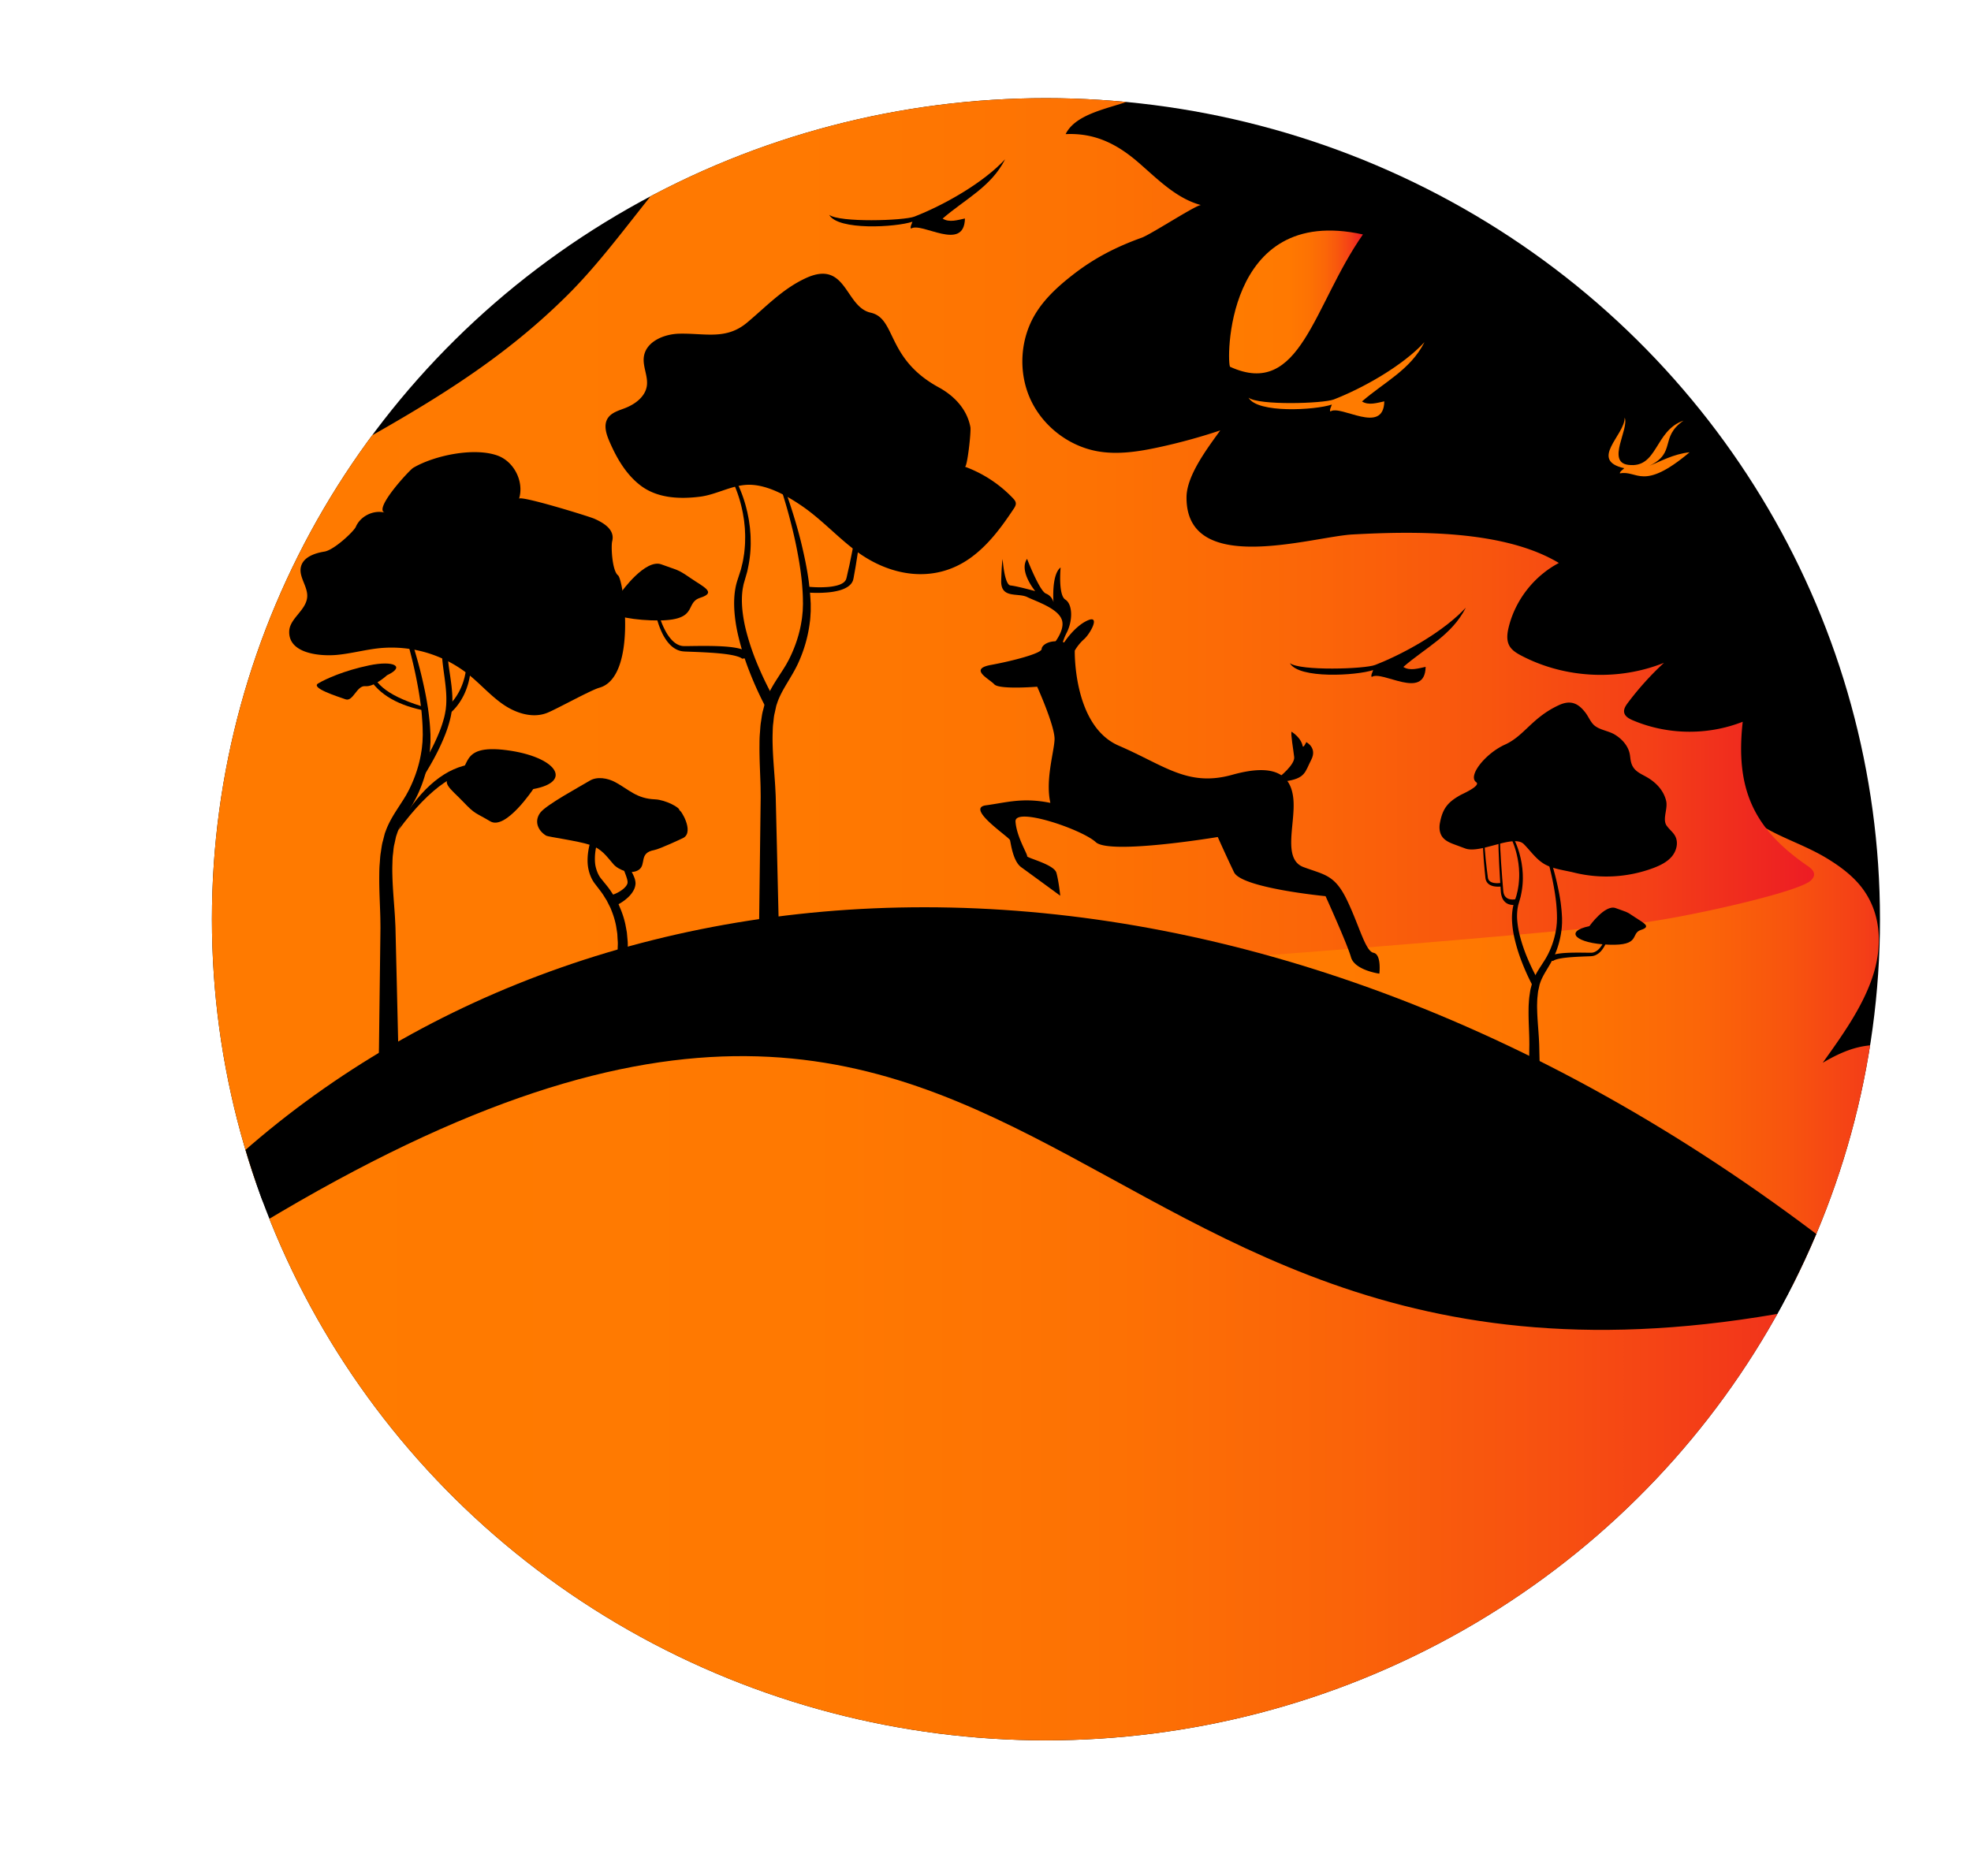 <svg xmlns="http://www.w3.org/2000/svg" xmlns:xlink="http://www.w3.org/1999/xlink" viewBox="0 0 3241.59 3085.45"><defs><style>.cls-1{fill:none;}.cls-2{clip-path:url(#clip-path);}.cls-3{fill:url(#linear-gradient);}.cls-4{fill:url(#linear-gradient-2);}.cls-5{fill:url(#linear-gradient-3);}.cls-6{fill:url(#linear-gradient-4);}.cls-7{fill:#ff7b00;}</style><clipPath id="clip-path" transform="translate(348.54 161.45)"><ellipse class="cls-1" cx="1371.68" cy="1350.7" rx="1371.68" ry="1350.7"/></clipPath><linearGradient id="linear-gradient" x1="1405.79" y1="1467.61" x2="2845.13" y2="1467.61" gradientUnits="userSpaceOnUse"><stop offset="0" stop-color="#ff7b00"/><stop offset="0.44" stop-color="#ff7901"/><stop offset="0.6" stop-color="#fd7203"/><stop offset="0.72" stop-color="#fb6608"/><stop offset="0.82" stop-color="#f8550e"/><stop offset="0.91" stop-color="#f43f17"/><stop offset="0.98" stop-color="#ee2421"/><stop offset="1" stop-color="#ed1c24"/></linearGradient><linearGradient id="linear-gradient-2" x1="-348.54" y1="881.86" x2="2634.94" y2="881.86" xlink:href="#linear-gradient"/><linearGradient id="linear-gradient-3" x1="1672.81" y1="335.26" x2="1892.96" y2="335.26" xlink:href="#linear-gradient"/><linearGradient id="linear-gradient-4" x1="80.51" y1="2215.08" x2="2794" y2="2215.08" gradientUnits="userSpaceOnUse"><stop offset="0" stop-color="#ff7b00"/><stop offset="0.33" stop-color="#ff7901"/><stop offset="0.52" stop-color="#fd7104"/><stop offset="0.66" stop-color="#fa6309"/><stop offset="0.79" stop-color="#f74f11"/><stop offset="0.91" stop-color="#f2361a"/><stop offset="1" stop-color="#ed1c24"/></linearGradient></defs><g id="Layer_2" data-name="Layer 2"><g id="Illustration"><g class="cls-2"><rect x="262.53" width="2979.06" height="3085.45"/><path class="cls-3" d="M2408,1245.53c12.3-58.93,26.68-135.34,79.18-183.22-12.63,37.89,1.3,78.4,30.28,109.18,36.18,38.44,89.44,49.61,136.94,78,20.44,12.23,39.42,26.14,53.82,42.71,36.93,42.49,40.19,98.87,24,149.93s-49.78,98.22-83,144.64c92.5-54.7,98.72-6,195.9-55.23-69.93,35-51.73,142.06-87.72,199.7-60.83,97.39,65.47,114.19-40.87,212.56-42.89,31.39-381.52-7.19-528-15.81-289.93-17.06-480.47-271.08-693.07-434.25-54.66-42-105-108.15-85.34-174.21,11.59-39,44.69-66.87,71.95-97.08A398.05,398.05,0,0,0,1582.62,988.2a404.39,404.39,0,0,1,138.91,68.28,177.26,177.26,0,0,0,10.57-77.18,310.19,310.19,0,0,1,113.22,110c21.86,36.39,42.27,82.15,84.06,89.94,131.61,24.53,48.27-164.71-4.69-199.06,127.74,30.24,228.52,109.62,262.24,206.53,9.6,27.59,14.11,56.48,27.3,83.07s37.08,51.57,73.1,60.85C2366.12,1350.91,2398.41,1291.59,2408,1245.53Z" transform="translate(348.54 161.45)"/><path class="cls-4" d="M-201.84,1860.66c-122.25-46.4-174.38-492.26-132.34-655.24,36.44-141.2,220.55-353.88,297.68-471.21,63.06-95.93,143-180,247.87-233-30.3,15.32-28.62,68,2.59,81.33C349.27,506.91,471.69,436.22,583.75,325,710.29,199.9,795.38,13.43,976-44.29c109.48-35,223.68-61,338.46-55,114.28,5.94,231.24,43.07,340.65,9.54-39.89,12.23-86,64.37-124.81,85.4-35.84,19.41-106.94,24-126.25,63.53,47.52-2.23,84,15.66,120.11,47,31.56,27.38,62.28,59.07,102.67,69.75-6.28-1.66-82.25,48.08-97.56,53.59-41.34,14.87-77,32.94-112,60-24.55,19-48.14,40.16-63.89,66.89-24.53,41.62-27.26,95.33-7.08,139.23s62.73,76.8,110.29,85.28c33.15,5.91,67.23.57,100.15-6.52a957.47,957.47,0,0,0,101.61-27.83c-20.22,28.15-55.1,73.63-55.47,109.5-1.35,132,206.75,65.28,273,61.66,103.07-5.64,248.86-7.58,339.38,46.91-40.87,21.5-71.76,61.13-82.63,106-2.42,10-3.75,21.08,1.19,30.1,4.15,7.56,12,12.27,19.6,16.27,71.59,37.53,159.7,42,234.71,11.84a488.47,488.47,0,0,0-59.47,65.9c-3.5,4.67-7.1,10.17-6,15.89,1.3,6.44,8,10.13,14,12.71,56.91,24.29,123.39,25.2,180.95,2.48-12.18,110,17.14,175.63,106.91,237.27,5.36,3.68,11.33,8.83,10.37,15.26-.48,3.26-2.72,6-5,8.34-19.22,19.75-215.28,63.06-286.2,70.68-222,23.85-1142.07,101.12-1380.35,89.93C751.63,1437.35-79.81,1907-201.84,1860.66Z" transform="translate(348.54 161.45)"/><path class="cls-5" d="M1893,224.23c-229.77-50.76-224,215.17-218.42,217.71C1790.76,495,1811.06,341.08,1893,224.23Z" transform="translate(348.54 161.45)"/><path d="M933.45,619.91s4.63,11.34,11.68,31.49c3.49,10.1,7.64,22.39,12,36.64s9,30.4,13.21,48.29,8.37,37.39,11.21,58.39c1.28,10.52,2.49,21.36,3,32.57l.25,4.2,0,4.37c0,2.77,0,5.56,0,8.36-.44,5.81-.53,11.91-1.43,17.68a228.23,228.23,0,0,1-20.24,69.76c-10.71,22.49-26.3,42-33.35,63l-1.32,3.91-.33,1c.26-1,0-.12.08-.27l-.06.28-.13.56-.48,2.23-1.94,8.91c-1.62,6.1-1.72,11.46-2.43,17-.8,5.41-.8,11.38-1,17.17s-.16,11.65,0,17.49c.54,23.39,2.9,46.7,4.28,69.83.27,5.84.65,11.53.81,17.36q.2,8.41.4,16.64.39,16.47.76,32.18c.5,20.91,1,40.68,1.4,58.92.86,36.5,1.59,66.92,2.09,88.21.33,21.4.51,33.63.51,33.63l-33.05-.15s.26-12.1.71-33.29c.26-21.29.64-51.71,1.09-88.22.23-18.25.47-38,.73-58.94q.19-15.69.4-32.18.1-8.23.21-16.64c0-5.37-.13-11-.18-16.54-.51-22.45-2.07-46.18-1.76-70.72,0-6.13.12-12.28.68-18.54s.67-12.4,1.84-19c1-6.39,1.7-13.22,3.44-18.84l2.26-8.84.56-2.21.44-1.65.43-1.17,1.76-4.68c4.77-12.41,11.47-23.4,18.09-33.71q4.9-7.6,9.8-15.16l4.46-7.27,4.32-7.87c10.31-20.23,17.78-42.37,21.06-64.09,1.07-5.47,1.27-10.72,1.92-16.06.1-2.8.21-5.58.31-8.36l.13-3.93-.09-4c0-10.76-.84-21.32-1.72-31.6-2-20.55-5.39-39.91-8.93-57.69s-7.63-34-11.34-48.24-7.46-26.64-10.57-36.79C933,633,928.86,621.66,928.86,621.66Z" transform="translate(348.54 161.45)"/><path d="M910.64,1001.48l-2.22-4.17c-1.41-2.7-3.42-6.65-5.88-11.71-4.9-10.12-11.64-24.68-18.6-42.65a427.83,427.83,0,0,1-19.36-63,252.11,252.11,0,0,1-5.35-37.15c-.77-12.83-.48-26.1,2.23-39.19a99.85,99.85,0,0,1,2.53-9.72l2.94-9.07,2.91-9c.87-3,1.43-5.82,2.16-8.73,1.58-5.7,2.28-11.74,3.28-17.59.73-5.89,1.23-11.76,1.53-17.54.07-5.79.38-11.49,0-17.07-.14-2.79-.18-5.56-.41-8.29s-.56-5.41-.83-8.06c-.42-5.32-1.56-10.41-2.26-15.39-1-4.91-2-9.69-3.14-14.2a208.76,208.76,0,0,0-7.69-24.27c-1.3-3.58-2.72-6.82-4.08-9.8s-2.7-5.67-3.94-8.08-2.46-4.5-3.54-6.29a43.94,43.94,0,0,0-2.86-4.47l-2.54-3.59,3.75-3,2.84,3.72a50.66,50.66,0,0,1,3.19,4.61c1.19,1.85,2.6,4,3.92,6.44s2.95,5.16,4.37,8.23,3.1,6.34,4.56,10a215.46,215.46,0,0,1,8.8,24.73c1.37,4.62,2.5,9.51,3.75,14.55.91,5.1,2.25,10.33,2.88,15.82q.57,4.11,1.16,8.33c.33,2.82.48,5.69.73,8.59.61,5.79.52,11.75.64,17.8a198.16,198.16,0,0,1-3.81,37.3c-.68,3.15-1.24,6.44-2,9.52l-2.61,9.05-2.58,9c-.93,2.8-1.29,5.8-1.94,8.69-2,11.78-1.89,24-.75,36a238,238,0,0,0,6.28,34.91,409.54,409.54,0,0,0,20.76,60c7.34,17.16,14.37,31.08,19.44,40.68,2.54,4.81,4.61,8.53,6,11l2.18,3.77Z" transform="translate(348.54 161.45)"/><path d="M978,813.1l2.69.21c1.71.11,4.18.26,7.33.37a198.91,198.91,0,0,0,26.26-.75,105.09,105.09,0,0,0,17.61-3.17c6.09-1.69,12.66-4.42,17.37-8.83a20.28,20.28,0,0,0,5-7.38,56.11,56.11,0,0,0,1.55-7.19c.82-4.56,1.66-9.18,2.49-13.81s1.49-9.29,2.24-13.86,1.4-9.08,2.08-13.44,1-8.6,1.52-12.61.89-7.79,1.29-11.29a90.18,90.18,0,0,0,.57-9.62c.09-2.87.17-5.37.24-7.43.13-4.12.21-6.47.21-6.47l-7.23.08s-.19,2.31-.51,6.33c-.16,2-.35,4.46-.57,7.26a90.73,90.73,0,0,1-1,9.42c-.56,3.46-1.17,7.2-1.81,11.17s-1.24,8.14-2.09,12.46-1.77,8.76-2.69,13.29-1.75,9.12-2.86,13.73-2.09,9.21-3.12,13.74a56.73,56.73,0,0,1-1.61,6.26,13.56,13.56,0,0,1-3.37,4.57c-3,2.65-7.54,4.52-12.39,5.74a88.09,88.09,0,0,1-14.7,2.29,178.36,178.36,0,0,1-23.59.15c-2.87-.15-5.11-.33-6.61-.47l-2.22-.22Z" transform="translate(348.54 161.45)"/><path d="M727.19,835.41s.42,3.15,1.53,8.5a182.24,182.24,0,0,0,6,21.93A128.77,128.77,0,0,0,740.52,880a78.28,78.28,0,0,0,9.18,14.84c3.87,4.77,8.71,9.44,15,12.36a30.45,30.45,0,0,0,10.13,2.84c1.86.21,3.42.27,4.93.32l4.64.18c24.68.9,49.36,2,67,4.94,8.76,1.42,15.92,3.52,19.11,5.51,1.63,1,1.86,1.61,1.73,1.46s-.2-.44-.13-.4l14.06-1.7a14,14,0,0,0-1.57-4.57,17.66,17.66,0,0,0-7.46-6.82c-6.34-3.26-14.43-4.81-24-6-19.08-2.18-44-2-68.68-1.62l-4.63.05c-1.58,0-3.1,0-4.31-.05a21.84,21.84,0,0,1-7.57-1.72c-4.89-1.92-9.15-5.52-12.76-9.54a71.81,71.81,0,0,1-9-13.1,120.81,120.81,0,0,1-6.21-13.2,175.15,175.15,0,0,1-6.88-21c-1.34-5.18-1.89-8.15-1.89-8.15Z" transform="translate(348.54 161.45)"/><path d="M1238.4,606.27c3.82,1.39,10.43-57.58,9-65.17-5.56-29.52-26.54-51.43-52.29-65.48-86.54-47.2-69.24-113.29-111.72-122.73s-39.34-88.12-107-56.65c-38.3,17.81-64.71,46.66-96.45,73.15-34.46,28.75-68.74,17.15-111.2,18.07-25.31.54-54.88,12.94-58.36,38-2.25,16.12,7.37,32.2,4.84,48.27-2.78,17.57-19.24,29.76-35.83,36.17-10.59,4.09-22.75,7.41-28.66,17.1-6.69,11-2.35,25.11,2.69,36.92,11.83,27.7,27.43,54.81,51.33,73.13,27.76,21.29,64.63,22.8,98.19,18.54,27.2-3.45,53.14-19.73,80.94-19.6,30.23.14,62.81,18.59,87.18,35.4,31.5,21.71,57.5,50.5,88.14,73.41,56,41.91,128.54,54.55,188.41,11.45,29.2-21,51-50.59,70.91-80.57,1.94-2.92,4-6.19,3.55-9.68-.36-3.11-2.57-5.65-4.73-7.93A208,208,0,0,0,1238.4,606.27Z" transform="translate(348.54 161.45)"/><path d="M673.3,812.42S712.83,757,739.39,767s25.37,7,47.2,22.12,44.26,23.91,16.52,32.76S804.29,862,722.27,859,607.8,826,673.3,812.42Z" transform="translate(348.54 161.45)"/><path d="M641.28,1204.05l-1.29,2.78c-.81,1.86-2,4.63-3.28,8.25s-2.67,8.06-4,13.21a105.22,105.22,0,0,0-2.71,17.45c-.32,6.36-.31,13.33,1.5,20.13s4.6,13.6,9.54,19.22c5.47,7,11.17,13.16,16.4,21.49l4,6,3.41,6.26,3.41,6.3c1.15,2.09,1.91,4.39,2.88,6.58a150,150,0,0,1,8.81,27.22c.84,4.63,1.78,9.23,2.51,13.79q.62,6.88,1.21,13.57c.47,4.46.16,8.81.27,13.1,0,2.14,0,4.25,0,6.34s0,3.92-.07,5.84c-.13,7.84-.25,15.26-.35,22.1s.21,12.88.27,18.35.25,10.16.55,14,.39,7,.6,9,.28,3,.28,3l-18.78,2-.23-3.52c-.18-2.32-.21-5.44-.37-9.56s-.24-9.06-.16-14.75-.11-12.22.27-19,.64-14.25,1-22.08c.08-2,.16-4,.25-6.09s.09-3.89.14-5.87c0-3.94.44-8,.11-12.09s-.49-8.23-.74-12.42c-.55-4.15-1.29-8.31-1.92-12.54a135.4,135.4,0,0,0-7.23-24.73c-.83-2-1.42-4.1-2.43-6l-2.93-5.8-2.92-5.78-3.4-5.38c-4.05-7.11-10.1-14.23-15-20.87-6.2-7.51-9.67-16.46-11.54-24.85s-1.71-16.57-1.13-23.81a116.49,116.49,0,0,1,3.57-19.33,148.46,148.46,0,0,1,4.76-14.22c1.48-3.87,2.87-6.83,3.82-8.87s1.57-3.12,1.57-3.12Z" transform="translate(348.54 161.45)"/><path d="M655,1311.58l1.3-.33c1-.28,1.38-.35,2.78-.82a62.9,62.9,0,0,0,10.68-4.91c4.15-2.45,8.91-5.9,11.75-10a14.23,14.23,0,0,0,1.62-3.07l.23-.76.14-.38v-.08c-.07,1.39,0,.36,0,.66v-.17l0-.34a18.84,18.84,0,0,0,.08-2.49,7.81,7.81,0,0,1-.14-1.4l-.51-2.29c-.38-1.56-.91-3.21-1.46-4.88-2.34-6.72-5.29-13.74-7.5-20.58-1.1-3.42-2.06-6.8-2.77-10.07a62.45,62.45,0,0,1-1.4-9.36,57.53,57.53,0,0,1-.09-8c.27-2.39.59-4.46.89-6.14,1-3.3,1.48-5.18,1.48-5.18l3.75,1.11s-.26,1.74-.73,4.78c-.07,1.54-.11,3.4-.09,5.52a49.43,49.43,0,0,0,1,7.1,56.16,56.16,0,0,0,2.32,8.2,96.32,96.32,0,0,0,3.71,8.91c2.87,6.14,6.52,12.43,10,19.38.85,1.77,1.69,3.57,2.45,5.52l1.08,3c.33,1.3.62,2.66.85,4a29,29,0,0,1,.26,2.94l0,.34v.17l-.05.8v.12l-.13.94-.29,1.89a27.54,27.54,0,0,1-2.35,6.71c-4.16,8-9.89,12.89-14.76,16.79a79.75,79.75,0,0,1-12.87,8c-1.58.8-3.63,1.63-4.25,1.87l-1.25.49Z" transform="translate(348.54 161.45)"/><path d="M549.75,1213.24c-14.1-8.57-20.07-24.24-9.56-38.06,9.82-12.92,67-43.83,81.19-52.42,12-7.3,29.5-4.31,42,2.46,22.85,12.4,35.08,27.06,65.39,28.24,16.84.65,42.12,13.86,40,18.3,1.46-3,24.86,34.62,6.84,44.93-2.12,1.21-39.45,18.62-48.2,20.2-25.8,4.64-12.51,23.68-25.38,32.49-12.45,8.53-33.41.21-41.56-9.1-11.84-13.53-19.27-25.48-38.87-32S552.82,1215.11,549.75,1213.24Z" transform="translate(348.54 161.45)"/><path d="M1913.06,932.39c-17.44,6.78-123.85,10.09-140.25-3,14.6,26.26,109.81,20.54,137,11.42-.71,2.94-4.4,9-2.35,11.37,16.87-11.81,87.42,39.45,88.68-16.67-11.61,2.36-25.72,7.2-36.69.15,36.14-31.61,79.69-51.9,102.74-97.54C2026.09,877.14,1961.26,913.65,1913.06,932.39Z" transform="translate(348.54 161.45)"/><path d="M1401.69,895.32s16.62-26.25,38.3-36.07,5,21.15-5.52,30.66a76.44,76.44,0,0,0-15.4,18.87s-3,123.9,72.38,156.4,113.52,68.33,186.72,47.87,97.86,2.24,100.61,42.34-18.07,96.65,16.53,109.53,51.38,12.41,71.65,54.66,30,83.71,43.45,86.3,9.59,34.31,9.59,34.31-40.65-5.54-46.68-27.11-41.79-100.35-41.79-100.35-137.93-13.23-150.5-39.31-26.79-58-26.79-58-177.74,29.6-200.55,8.49-133.75-58.79-132.08-33.89,20,53.79,19.09,56.86,44.24,13.35,48.17,27.4,6.31,37.7,6.31,37.7-50.5-37-64.19-46.89-17-39.29-18.44-44.52-73.9-52.63-39.61-57.28,60.41-13.29,106-4c-8.41-37.67,5.83-82.52,6.88-104s-28.58-87.13-28.58-87.13-62.35,5.09-70.5-3.9-42.59-25.09-5.73-31.87,83.44-19.1,83.58-26.18S1379.37,889.31,1401.69,895.32Z" transform="translate(348.54 161.45)"/><path d="M1378.14,905.19s25.51-26.39,20-46-42-31-57.27-38.48-43.7,3.29-42.79-27,2.32-35.41,2.32-35.41,2.93,42.4,13,43.33,40.65,9.3,40.65,9.3-27.46-32.72-13.43-53.09c0,0,20.46,53,31,57.11a20.65,20.65,0,0,1,12.47,14.36s-3.78-45.45,11.7-57.29c0,0-4.24,45.34,7.71,52.81s12.8,34,2.17,54.82-9.53,36.49-9.53,36.49Z" transform="translate(348.54 161.45)"/><path d="M1752.75,1119c3.79-2.82,28.52-22.76,27.19-35.08s-6-37.78-4.28-41.78c13.93,9.49,17.23,18.79,18.18,23.45s6-6.25,6-6.25,18.45,9.28,8.13,29.08-8.94,31-44,35.54S1752.75,1119,1752.75,1119Z" transform="translate(348.54 161.45)"/><path d="M308.13,835.18s4.63,11.34,11.68,31.49c3.5,10.09,7.64,22.39,12,36.64s9,30.4,13.22,48.28,8.37,37.4,11.2,58.4c1.29,10.52,2.49,21.36,2.95,32.56l.25,4.21,0,4.36q0,4.17,0,8.37c-.45,5.81-.53,11.91-1.44,17.68a228.21,228.21,0,0,1-20.23,69.76c-10.72,22.48-26.3,42-33.35,63l-1.33,3.91-.33,1c.26-1,0-.12.08-.27l-.06.28-.12.56-.49,2.23-1.93,8.91c-1.62,6.1-1.72,11.46-2.44,17-.79,5.41-.8,11.38-1,17.17s-.17,11.65,0,17.49c.54,23.39,2.91,46.7,4.29,69.83.26,5.84.64,11.53.81,17.36q.19,8.41.39,16.64.39,16.47.76,32.18c.5,20.91,1,40.67,1.4,58.92.87,36.5,1.59,66.92,2.09,88.21.33,21.4.51,33.63.51,33.63l-33-.15s.25-12.1.7-33.29c.26-21.29.64-51.71,1.09-88.22.23-18.25.48-38,.74-58.94q.19-15.69.4-32.18.09-8.23.2-16.64c0-5.37-.12-11-.18-16.55-.51-22.45-2.06-46.17-1.76-70.71.06-6.13.12-12.28.68-18.54s.67-12.4,1.84-19c1-6.4,1.7-13.22,3.44-18.84l2.26-8.84.56-2.21.44-1.65.44-1.17,1.75-4.68c4.77-12.41,11.47-23.4,18.09-33.71l9.8-15.16,4.46-7.27,4.32-7.87c10.32-20.23,17.78-42.37,21.06-64.09,1.07-5.47,1.28-10.72,1.92-16.06.11-2.8.21-5.58.32-8.36l.13-3.93-.1-4c-.05-10.76-.84-21.32-1.71-31.6-2-20.55-5.4-39.91-8.94-57.69s-7.62-34-11.34-48.24-7.46-26.64-10.56-36.79c-6.3-20.29-10.46-31.65-10.46-31.65Z" transform="translate(348.54 161.45)"/><path d="M337.85,1110.29s2.14-3.12,5.75-8.89,8.6-14.06,14.12-24.29a337.28,337.28,0,0,0,16.85-35.8,197.32,197.32,0,0,0,6.94-21,105.26,105.26,0,0,0,2.39-11l.49-2.76.21-1.2.14-1.47.55-5.86a160.66,160.66,0,0,0-.26-22.57c-.51-7.55-1.5-15-2.43-22.28-2-14.52-4-28.31-4.34-40.46-.14-3,0-6,0-8.75s.42-5.46.6-8a75,75,0,0,1,2.69-12.87,47.24,47.24,0,0,1,3-8c.8-1.82,1.23-2.78,1.23-2.78l7.68,4s-.35.84-1,2.4a39.22,39.22,0,0,0-2.51,6.92,65.13,65.13,0,0,0-2.25,11.37c-.13,2.28-.39,4.67-.46,7.24s-.07,5.29.09,8.15c.47,11.41,2.56,24.85,4.71,39.47,1,7.33,2.12,14.94,2.74,22.81a167.9,167.9,0,0,1,.51,24.24l-.48,5.87-.12,1.46-.25,1.7-.5,3a113.74,113.74,0,0,1-2.46,11.86,205,205,0,0,1-7.06,22.19,349.84,349.84,0,0,1-17,37.17c-5.55,10.56-10.59,19.13-14.21,25.08s-5.87,9.3-5.87,9.3Z" transform="translate(348.54 161.45)"/><path d="M386.23,1001.62l1-.77c.66-.54,1.65-1.4,2.89-2.57a78.57,78.57,0,0,0,9.39-10.83,91.24,91.24,0,0,0,5.28-8.14,89.05,89.05,0,0,0,4.91-9.72,102.77,102.77,0,0,0,4.12-11c.55-1.93,1.11-3.86,1.67-5.81l1.3-6c.84-4.07,1.25-7.93,1.89-12.23.56-4.12,1.12-8.17,1.65-12.1s1.49-7.82,2.16-11.45a103,103,0,0,1,2.63-10.15c.74-3.15,2.17-5.94,3.08-8.44a38.82,38.82,0,0,1,3.56-6.25l1.81-2.18c.65-.6,1.3-1.07,1.79-1.45a9.35,9.35,0,0,1,1.92-1l1.49,4.48a8.17,8.17,0,0,0-.71.48l-1,.88c-.36.5-.78,1.06-1.25,1.7a35.23,35.23,0,0,0-2.74,5.43c-.71,2.38-1.89,4.84-2.46,7.92s-1.62,6.2-2,9.73-1.2,7.12-1.56,11.06-.71,8-1.07,12.16c-.41,3.93-.69,8.51-1.37,12.74l-1.09,6.45L422,961a109.86,109.86,0,0,1-3.9,12.07,95.46,95.46,0,0,1-4.86,10.88,101,101,0,0,1-5.41,9.27,90.6,90.6,0,0,1-10.05,12.75c-1.39,1.43-2.54,2.53-3.37,3.28l-1.36,1.16Z" transform="translate(348.54 161.45)"/><path d="M149.66,909c-13.46-5.86-23.28-15.87-22.53-32.32,1-21.44,29-34.64,29.63-57.47.42-16.66-14.21-32-10.4-48.22,3.73-15.9,22.5-22.5,38.63-25.08s48.57-33.5,51.61-40.61c7.6-17.8,29.12-28.37,47.86-23.5-19.63-5.1,40.36-70,46.49-73.61,34.25-20.29,99.59-34.09,138.38-20.36C497,597.6,513.75,631,505.1,659c2-5.92,115.27,29,123.86,32.85,14.79,6.6,34.24,17.68,29.33,37-2.15,8.45-.14,48.46,9.55,56.09s31.56,167.53-30.61,184.89c-14.17,3.95-68.83,34.34-85.3,41.13-23.63,9.74-51.22,1.15-72.35-13.24s-38-34.11-58-50a203.49,203.49,0,0,0-145.1-43c-24.2,2.37-47.83,9.11-72.05,11.22C189.85,917.19,166.8,916.45,149.66,909Z" transform="translate(348.54 161.45)"/><path d="M316.69,1181.28c35.62-54.82,76-85.27,122.07-86.7l5.95,13.51c-36.85-6.9-84.46,23.26-138.25,96.28Z" transform="translate(348.54 161.45)"/><path d="M345.85,1006.62c-45.11-9.6-76.61-29.3-91.92-61l6.51-7.9c7.27,27.61,30.75,47,95,65.92Z" transform="translate(348.54 161.45)"/><path d="M528.45,1136.56s-45.27,68.15-70.67,53.07-24.55-11.15-44.72-32.33-41.57-34.4-13-43.52,3.07-51.74,84.5-41.23S595.16,1124.45,528.45,1136.56Z" transform="translate(348.54 161.45)"/><path d="M288,949.31s-21.36,19.57-35.65,18-20.11,26.08-32.65,21.58S162,970.4,174.66,962.83s42.86-21.17,83.72-29.72S318.78,934.92,288,949.31Z" transform="translate(348.54 161.45)"/><path d="M2186.94,1210.26s3,7.42,7.64,20.59c2.29,6.6,5,14.65,7.83,24s5.88,19.88,8.64,31.58,5.47,24.45,7.33,38.18c.84,6.88,1.62,14,1.93,21.3l.16,2.75v2.85c0,1.82,0,3.64,0,5.47-.29,3.8-.34,7.79-.93,11.57a149.45,149.45,0,0,1-13.24,45.61c-7,14.71-17.2,27.44-21.81,41.18l-.86,2.56-.22.64c.17-.66,0-.08.05-.18l0,.19-.08.36-.31,1.46-1.27,5.83c-1.06,4-1.13,7.49-1.59,11.15a106.71,106.71,0,0,0-.67,11.22c-.21,3.78-.1,7.62,0,11.44.36,15.29,1.9,30.54,2.8,45.66.18,3.82.42,7.55.53,11.36s.17,7.29.26,10.88q.26,10.77.5,21c.32,13.67.63,26.6.91,38.53.57,23.87,1,43.76,1.37,57.68l.33,22-21.61-.1s.17-7.92.46-21.77.42-33.82.72-57.69c.15-11.94.31-24.87.48-38.54.08-6.84.17-13.87.26-21,0-3.59.09-7.22.13-10.88,0-3.51-.08-7.18-.11-10.82-.34-14.68-1.35-30.19-1.15-46.24,0-4,.07-8,.44-12.13a118.52,118.52,0,0,1,1.2-12.4c.67-4.19,1.12-8.65,2.25-12.33l1.48-5.78.37-1.44.28-1.08.29-.77,1.15-3c3.12-8.12,7.5-15.31,11.83-22l6.4-9.91,2.92-4.76,2.83-5.15a139.91,139.91,0,0,0,13.77-41.9c.7-3.58.83-7,1.25-10.51q.1-2.74.21-5.46l.08-2.57-.06-2.65c0-7-.55-13.93-1.12-20.66-1.32-13.44-3.53-26.1-5.84-37.73s-5-22.2-7.42-31.54-4.87-17.42-6.91-24.06c-4.11-13.27-6.84-20.7-6.84-20.7Z" transform="translate(348.54 161.45)"/><path d="M2172,1459.78l-1.46-2.73c-.92-1.76-2.23-4.34-3.84-7.65-3.21-6.62-7.61-16.15-12.16-27.89a278.41,278.41,0,0,1-12.66-41.22,164.6,164.6,0,0,1-3.5-24.29,97.33,97.33,0,0,1,1.46-25.63c.54-2.12.9-4.27,1.65-6.35l1.92-5.93,1.91-5.86c.57-1.93.93-3.81,1.41-5.71,1-3.73,1.49-7.68,2.14-11.5.48-3.85.81-7.69,1-11.47s.25-7.52,0-11.17c-.1-1.82-.13-3.64-.27-5.42s-.37-3.53-.55-5.27c-.27-3.48-1-6.8-1.47-10.06-.68-3.21-1.29-6.34-2.06-9.29a134,134,0,0,0-5-15.87c-.84-2.34-1.78-4.46-2.67-6.41s-1.76-3.71-2.57-5.28-1.61-2.94-2.32-4.12a31.26,31.26,0,0,0-1.86-2.92l-1.67-2.34,2.45-2,1.87,2.43a33.13,33.13,0,0,1,2.08,3c.78,1.2,1.7,2.58,2.56,4.2s1.93,3.38,2.86,5.39,2,4.14,3,6.51a141.16,141.16,0,0,1,5.76,16.17c.89,3,1.63,6.22,2.45,9.51.59,3.34,1.47,6.76,1.88,10.35.25,1.8.5,3.61.76,5.45s.31,3.72.48,5.62c.4,3.78.34,7.68.42,11.64a129.2,129.2,0,0,1-2.5,24.39c-.44,2.06-.81,4.21-1.32,6.22l-1.71,5.92-1.69,5.9c-.6,1.83-.84,3.79-1.26,5.68a89.35,89.35,0,0,0-.5,23.51,156.45,156.45,0,0,0,4.11,22.83,269.1,269.1,0,0,0,13.57,39.24c4.8,11.22,9.4,20.32,12.72,26.6,1.66,3.14,3,5.58,3.94,7.22s1.43,2.46,1.43,2.46Z" transform="translate(348.54 161.45)"/><path d="M2146.77,1326.54l-.94.21c-.6.11-1.47.25-2.57.35a25.3,25.3,0,0,1-9.2-.72,17.56,17.56,0,0,1-6.17-3.07,19.08,19.08,0,0,1-6.09-8.54,33.61,33.61,0,0,1-1.76-7.14c-.31-2.73-.38-4.72-.54-7-.29-4.4-.58-8.87-.87-13.35s-.52-9-.79-13.41-.49-8.78-.73-13-.36-8.32-.53-12.19-.31-7.55-.45-10.93-.15-6.54-.2-9.3-.06-5.2-.08-7.2c0-4-.08-6.26-.08-6.26l2.54.09s.06,2.23.17,6.12c.06,2,.13,4.31.21,7s.1,5.76.34,9.11.41,7,.64,10.81.43,7.87.73,12,.62,8.48.94,12.86.61,8.82,1,13.28.74,8.91,1.1,13.29c.18,2.16.35,4.55.56,6.06a21.21,21.21,0,0,0,1.18,4.42,12.35,12.35,0,0,0,4.34,5.55,13.88,13.88,0,0,0,5.15,2.21,22.79,22.79,0,0,0,8.27.16c1-.16,1.79-.33,2.31-.46l.78-.22Z" transform="translate(348.54 161.45)"/><path d="M2121.42,1296.66l-.94.13c-.6.07-1.47.17-2.57.23a38.48,38.48,0,0,1-9.21-.47,22.41,22.41,0,0,1-6.16-2,14.48,14.48,0,0,1-6.09-5.59,15.78,15.78,0,0,1-1.76-4.67c-.31-1.78-.38-3.09-.54-4.55-.29-2.88-.58-5.81-.87-8.73s-.52-5.89-.79-8.78-.49-5.75-.73-8.5-.36-5.45-.53-8-.31-4.94-.45-7.15-.15-4.28-.2-6.09-.06-3.4-.09-4.71c0-2.6-.07-4.09-.07-4.09l2.53.06s.07,1.45.18,4c.06,1.27.13,2.82.2,4.59s.11,3.77.35,6,.41,4.57.63,7.07.44,5.16.73,7.89.63,5.55.95,8.41.61,5.77,1,8.69.73,5.83,1.1,8.7c.18,1.41.34,3,.56,4a10,10,0,0,0,1.18,2.89,9.85,9.85,0,0,0,4.34,3.64,18.36,18.36,0,0,0,5.15,1.44,34.48,34.48,0,0,0,8.27.1c1-.1,1.79-.21,2.31-.3l.78-.14Z" transform="translate(348.54 161.45)"/><path d="M2300.64,1362.56s-.28,2.06-1,5.56a120.23,120.23,0,0,1-3.91,14.34,85.74,85.74,0,0,1-3.81,9.28,51.77,51.77,0,0,1-6,9.7,27.91,27.91,0,0,1-9.85,8.08,19.67,19.67,0,0,1-6.62,1.86c-1.21.14-2.24.18-3.22.21l-3,.12c-16.14.58-32.27,1.29-43.85,3.23-5.72.93-10.4,2.3-12.49,3.6-1.07.63-1.22,1-1.13,1s.13-.3.08-.27l-9.19-1.11a9.11,9.11,0,0,1,1-3,11.49,11.49,0,0,1,4.87-4.45c4.15-2.14,9.44-3.15,15.7-3.9,12.47-1.43,28.73-1.28,44.91-1.06l3,0c1,0,2,0,2.82,0a13.93,13.93,0,0,0,4.95-1.12,22.7,22.7,0,0,0,8.34-6.24,46.69,46.69,0,0,0,5.9-8.56,79.92,79.92,0,0,0,4.07-8.64,114.85,114.85,0,0,0,4.49-13.71c.88-3.39,1.24-5.32,1.24-5.32Z" transform="translate(348.54 161.45)"/><path d="M2392.32,1196.55c-7.18-11.12,2.62-27.43-.73-40.93-4.43-17.88-17.71-31.08-33.53-39.71-11.15-6.09-20.83-10.25-24.21-24.11-1.09-4.46-1.22-9.1-2.18-13.59-2.84-13.32-12.84-24.22-24.49-31.27-10.08-6.1-24-7.41-33-14.63-6.45-5.14-9.74-14-14.6-20.59-12.1-16.29-24.78-22.3-44.52-13.12-44.24,20.58-56.59,50.42-88.49,64.83s-61.74,51.45-47.33,61.74c8.38,6-22.77,19.48-26,21.31-21,11.78-29.38,22.39-33.72,46.44-1.4,7.7-.49,16.16,4.17,22.44,5,6.67,13.17,9.88,21,12.76l16.6,6.15c24.86,9.21,79.57-23.86,96.22-7.24,11.37,11.36,20.39,25.3,34.76,33.36,13.72,7.69,32.89,9.83,48.22,13.61a221,221,0,0,0,130.21-7.6c11.29-4.28,22.59-9.77,30.36-19s11.17-23,5.4-33.65c-3.46-6.38-9.67-10.82-13.78-16.81C2392.48,1196.8,2392.4,1196.68,2392.32,1196.55Z" transform="translate(348.54 161.45)"/><path d="M2265.4,1362.06s25.85-36.27,43.21-29.71,16.6,4.61,30.87,14.46,28.94,15.64,10.81,21.43.77,26.24-52.87,24.31S2222.56,1370.94,2265.4,1362.06Z" transform="translate(348.54 161.45)"/><path d="M51.74,1733.12c475.08,1353.34,2694.51,343,2607.7,151.19C1687.32,1137.56,650,1207.24,51.74,1733.12Z" transform="translate(348.54 161.45)"/><path class="cls-6" d="M80.51,1851.79c630.38,1531.71,2338,1097.88,2713.49,98.27C1364.78,2345.74,1442.66,1029.5,80.51,1851.79Z" transform="translate(348.54 161.45)"/><path d="M1155.35,194.85c-17.43,6.78-123.84,10.09-140.24-3,14.59,26.26,109.8,20.53,137,11.42-.71,2.94-4.4,9-2.34,11.36,16.87-11.81,87.41,39.45,88.68-16.66-11.62,2.35-25.73,7.19-36.7.15,36.15-31.62,79.69-51.91,102.75-97.55C1268.39,139.61,1203.55,176.11,1155.35,194.85Z" transform="translate(348.54 161.45)"/></g><path class="cls-7" d="M2329.26,603.21c-36.22-4.68,2-59.21-5.82-77.65.41,28.67-59.23,70-.7,83.23-1.92,2.15-7.77,5.59-7.1,8.5,28.92-5.83,37.34,30.29,114.6-34.74-26.67,2.8-49,15.46-66.07,22.31,45.07-22.09,16-46.46,56.06-74.4C2372.22,547,2378.21,609.54,2329.26,603.21Z" transform="translate(348.54 161.45)"/><path class="cls-7" d="M1845.09,495.65c-17.44,6.78-123.85,10.09-140.25-3,14.59,26.26,109.81,20.53,137,11.41-.72,3-4.4,9-2.35,11.37,16.87-11.81,87.42,39.45,88.68-16.67-11.62,2.36-25.72,7.2-36.7.16,36.15-31.62,79.69-51.91,102.75-97.55C1958.12,440.41,1893.28,476.91,1845.09,495.65Z" transform="translate(348.54 161.45)"/></g></g></svg>